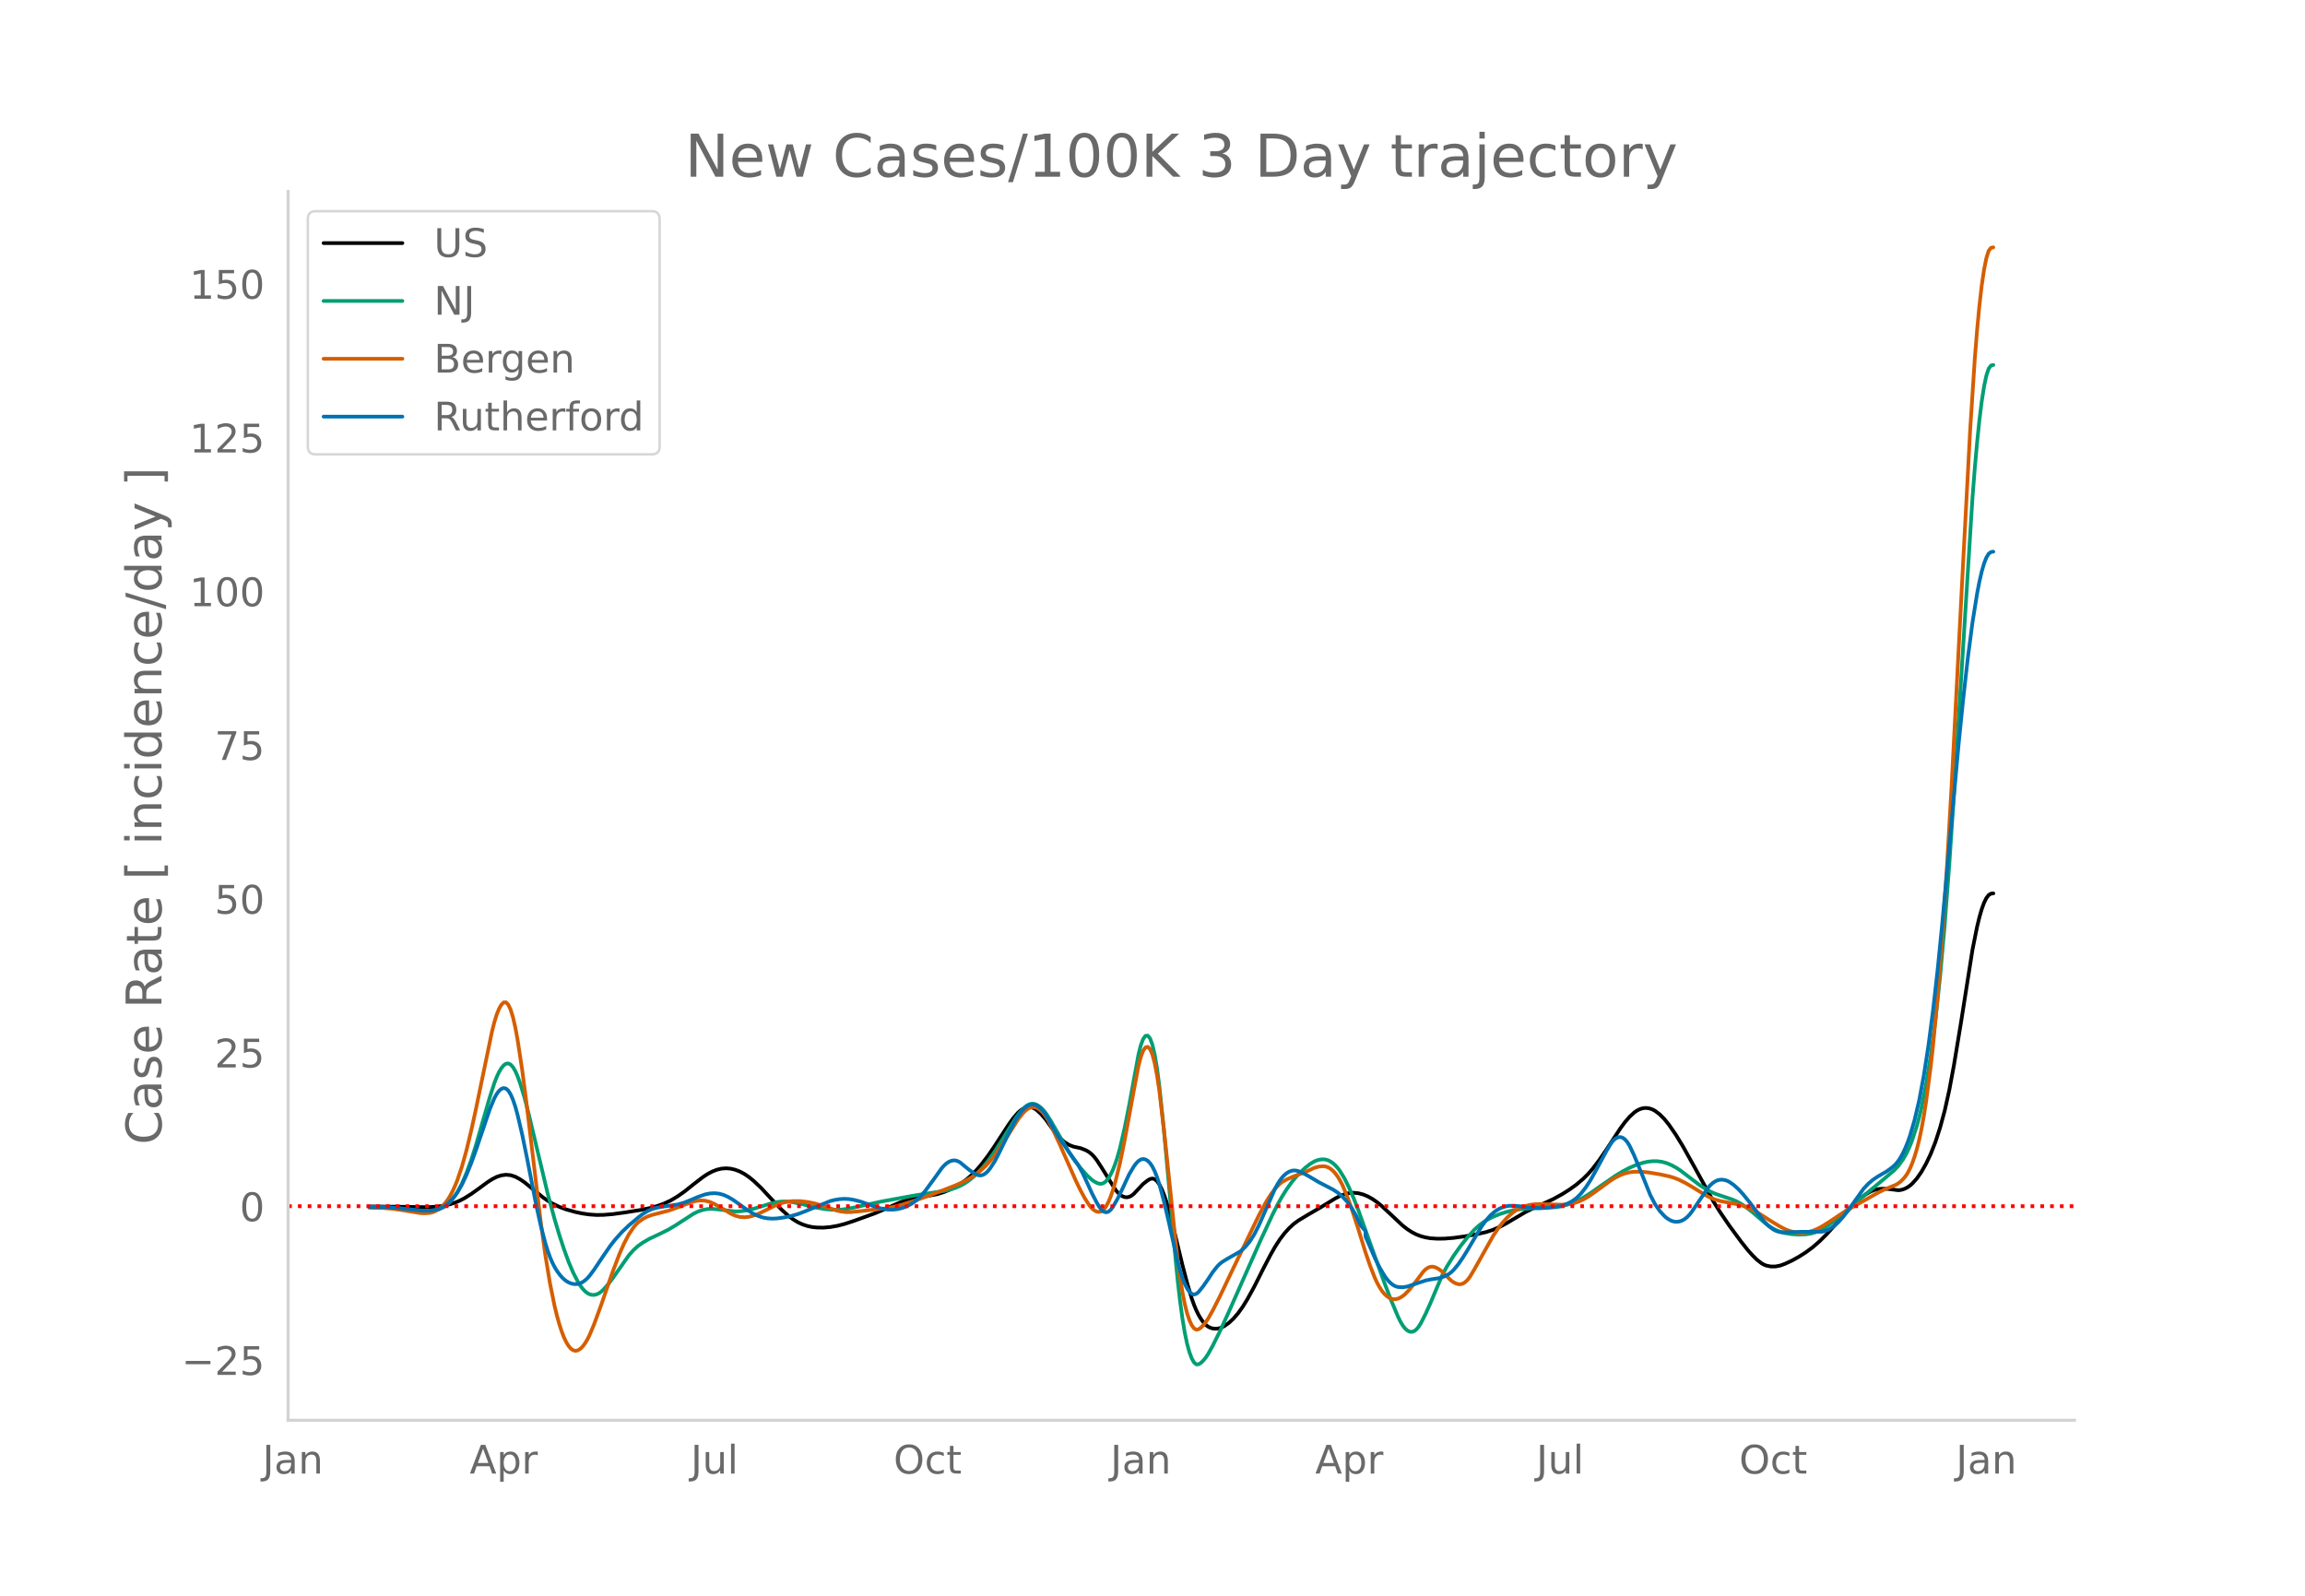 <svg height="864" viewBox="0 0 936 648" width="1248" xmlns="http://www.w3.org/2000/svg" xmlns:xlink="http://www.w3.org/1999/xlink"><defs><style>*{stroke-linecap:butt;stroke-linejoin:round}</style></defs><g id="figure_1"><path d="M0 648h936V0H0z" style="fill:#fff" id="patch_1"/><g id="axes_1"><path d="M117 576.72h725.4V77.76H117z" style="fill:none" id="patch_2"/><path clip-path="url(#pd4e8494248)" d="m149.973 489.904 11.289.103 12.23.199 3.762-.202 2.822-.38 2.822-.648 1.882-.62 1.881-.79 1.882-.974 2.822-1.765 2.822-2.009 3.763-2.766 1.882-1.207 1.881-.964 1.882-.61 1.881-.242 1.882.18 1.881.61 1.881 1.012 1.882 1.277 2.822 2.307 4.704 3.84 1.881 1.32 1.882 1.128 2.822 1.364 2.822 1.051 3.763 1.053 2.822.59 2.822.4 2.823.197 2.822-.03 3.763-.305 4.703-.631 6.586-1.048 3.763-.78 2.822-.755 2.822-.997 2.822-1.298 2.822-1.67 2.823-1.982 3.762-2.998 3.763-2.893 1.882-1.24 1.881-.997 1.882-.741 1.881-.447 1.882-.142 1.881.16 1.882.449 1.881.736 1.882 1.017 1.881 1.292 1.882 1.549 2.822 2.667 3.763 4.045 4.703 4.954 2.823 2.522 1.881 1.406 1.882 1.136 1.881.866 1.881.626 1.882.414 1.881.215 2.823.05 2.822-.241 2.822-.492 2.822-.72 3.763-1.225 8.467-3.054 3.763-1.576 6.585-2.906 2.822-.987 2.822-.66 9.408-1.699 2.822-.873 2.822-1.167 2.822-1.5 1.882-1.206 1.881-1.412 1.882-1.662 1.881-1.914 1.882-2.156 2.822-3.675 2.822-4.125 5.644-8.672 1.882-2.592 1.881-2.164.941-.833.94-.663.941-.488.941-.287.94-.06.942.171.94.404.941.626 1.882 1.725 1.881 2.2 1.882 2.644 1.881 2.63 1.881 2.16 1.882 1.669 1.881 1.192 1.882.717 2.822.612 1.882.714.94.486.941.624.94.813.941 1.012.941 1.211 1.882 2.892 5.644 9.055.94 1.159.942.895.94.631.941.366.94.093.941-.188.941-.472.941-.755 3.763-4.008 1.881-1.466.941-.532.94-.213.942.276.94.8.941 1.323.94 1.838.941 2.296.941 2.7.941 3.096 1.881 7.334 3.763 15.55 1.882 7.222 1.881 6.306.941 2.616.94 2.25.942 1.89.94 1.573.941 1.291.94 1.019.941.746.941.484.94.273.942.114.94-.035.941-.184.94-.333.942-.478 1.881-1.321 1.882-1.752 1.881-2.18 1.881-2.62 1.882-3.058 2.822-5.146 3.763-7.493 2.822-5.418 1.882-3.308 1.881-2.911 1.882-2.48 1.881-2.086 1.882-1.731 1.881-1.385 3.763-2.276 5.644-3.281 5.645-3.46 1.881-.974 1.882-.715 1.881-.44 1.882-.13 1.881.188 1.882.499 1.881.78 1.882 1.053 1.881 1.303 1.881 1.533 3.763 3.51 4.704 4.416 1.882 1.47 1.881 1.227 1.882.967 1.881.705 1.881.49 1.882.323 2.822.186 2.822-.036 3.763-.295 4.704-.65 4.704-.843 3.763-.856 2.822-.922 2.822-1.23 2.822-1.518 7.526-4.446 2.822-1.394 8.467-3.885 3.763-2.077 2.822-1.78 2.822-2.024 2.822-2.394 1.882-1.866 1.881-2.148 2.822-3.698 2.823-4.124 5.644-8.612 1.882-2.553 1.881-2.167 1.882-1.74.94-.665.941-.515.94-.367.941-.218.941-.07.94.076.942.222.94.366.941.51 1.882 1.431 1.881 1.897 1.882 2.337 2.822 4.102 2.822 4.63 4.704 8.419 7.525 13.7 2.823 4.527 3.763 5.51 4.703 6.4 2.822 3.576 1.882 2.102 1.881 1.854 1.882 1.451.94.52.941.378 1.882.372 1.881-.016 1.882-.369 1.881-.683 2.822-1.303 2.823-1.558 2.822-1.788 2.822-2.083 2.822-2.444 2.822-2.796 3.763-4.189 5.645-6.343 2.822-2.793 1.881-1.627 1.882-1.368 1.881-1.089 1.882-.727 1.881-.35 1.882-.062 1.881.137 3.763.477.94-.107.942-.234.94-.366.941-.508.94-.661.942-.817 1.881-2.1 1.882-2.72 1.881-3.339 1.881-3.965 1.882-4.778 1.881-5.779 1.882-6.896 1.881-8.458 1.882-10.105 2.822-17.055 4.704-29.787 1.881-9.38.94-3.861.942-3.25.94-2.585.941-1.907.94-1.23.942-.551.94-.107h0" style="fill:none;stroke:#000;stroke-linecap:round;stroke-width:1.5" id="line2d_1"/><path clip-path="url(#pd4e8494248)" d="m149.973 490.125 6.585.11 4.704.336 4.703.574 5.645.677 2.822.068 1.881-.208 1.882-.547 1.881-.895.941-.616.94-.772.941-.933 1.882-2.354.94-1.449 1.882-3.543 1.882-4.41 1.881-5.182 1.881-5.859 2.823-9.882 2.822-9.695 1.881-5.836.941-2.407.94-1.99.942-1.575.94-1.146.941-.656.94-.103.942.46.94 1.027.941 1.59.94 2.135.941 2.575 1.882 6.14 1.881 7.375 7.526 31.595 2.822 10.422 1.882 6.3 1.881 5.747 1.882 5.156 1.881 4.43 1.882 3.662.94 1.513.941 1.268.941 1.017.94.768.941.517.941.27.94.032.942-.195.94-.42.941-.643.94-.857 1.882-2.114 1.882-2.455 6.585-9.368 1.881-2.127 1.882-1.708 1.881-1.33 2.823-1.636 3.762-1.75 3.763-1.87 2.823-1.67 7.525-4.858 1.882-.908 1.881-.625 1.882-.347 1.881-.074 2.823.274 6.585.796 1.881-.067 2.822-.394 2.823-.679 3.763-1.145 2.822-.898 2.822-.634 1.881-.22 1.882-.012 2.822.318 2.822.568 6.585 1.6 3.763.64 2.823.246 2.822-.023 2.822-.298 2.822-.563 11.289-2.48 14.111-2.57 5.644-.843 5.645-.861 2.822-.653 1.881-.608 1.882-.815 1.881-1.031 1.882-1.286 1.881-1.549 1.882-1.81 1.881-2.074 1.882-2.333 2.822-3.955 2.822-4.439 5.645-9.082 1.881-2.513 1.881-1.949.941-.701.94-.453.942-.193.94.065.941.32.94.55.942.755.94.956.941 1.158 1.882 2.902 7.525 13.022 1.882 2.76 2.822 3.639 2.822 3.179 1.882 1.691.94.64.941.498.94.335.942.06.94-.329.941-.74.94-1.152.942-1.563.94-1.98.941-2.421.94-2.89.942-3.363 1.881-8.124 1.881-9.473 3.763-20.464.941-3.737.94-2.528.942-1.318.94-.107.941 1.13.94 2.513.942 4.038.94 5.593.941 7.147 1.881 18.142 2.823 30.935 1.881 21.255.94 9.316.942 8.096.94 6.877.941 5.657.94 4.467.942 3.42.94 2.516.941 1.642.94.768.942-.054.94-.611.941-.906.94-1.147.941-1.389 1.882-3.377 2.822-5.656 3.763-8.194 7.526-16.979 5.644-12.69 4.704-10.085 1.881-3.734 1.882-3.36 1.881-2.985 1.882-2.643 1.881-2.31 1.882-1.99 1.881-1.734 1.882-1.489 1.881-1.126.94-.385.942-.263.94-.142.941-.017.94.135.942.31.94.493.941.674.94.856.942 1.047.94 1.246 1.882 3.094 1.881 3.839 1.882 4.357 1.881 4.82 4.704 13.163 5.644 15.697 2.822 7.357 2.823 6.73.94 1.941.941 1.6.94 1.234.942.867.94.496.941.105.94-.307.942-.723.94-1.14.941-1.53 1.881-3.727 1.882-4.203 4.704-11.163 1.881-3.534 2.822-4.521 2.822-3.989 2.823-3.545 2.822-3.107 1.881-1.718 1.882-1.396 1.881-1.144 1.882-.96 2.822-1.142 2.822-.89 2.822-.653 2.823-.426 3.762-.303 10.349-.506 2.822-.466 2.822-.792 2.822-1.134 2.822-1.485 2.823-1.772 4.703-3.315 5.645-3.876 2.822-1.712 2.822-1.475 2.822-1.2 2.822-.877 1.882-.392 1.881-.194 1.882.016 1.881.255 1.882.523 1.881.786 1.882 1.012 1.881 1.23 3.763 2.876 3.763 2.87 2.822 1.831 1.882 1.018 1.881.836 2.822.95 3.763 1.25 1.882.785 1.881 1.013 1.882 1.237 2.822 2.2 5.644 4.868 1.882 1.312 1.881 1.049 1.882.767 1.881.509 2.822.453 2.823.148 2.822-.083 1.881-.259 1.882-.512 1.881-.769 1.882-1.02 1.881-1.264 2.822-2.248 9.408-7.977 10.348-8.601 3.763-3.187 1.881-1.98 1.882-2.625.94-1.57.941-1.808.94-2.104.942-2.412 1.881-5.765.94-3.462.942-3.968 1.881-9.506 1.881-11.627 1.882-14.328 1.881-17.612 1.882-21.005 1.881-24.742 1.882-28.49 7.526-120.339.94-11.97.941-10.531.94-9.082.942-7.57.94-5.996.941-4.411.94-2.826.942-1.241.94-.224h0" style="fill:none;stroke:#009e73;stroke-linecap:round;stroke-width:1.5" id="line2d_2"/><path clip-path="url(#pd4e8494248)" d="m149.973 490.401 5.644.114 3.763.314 3.763.535 7.526 1.236 1.881.07 1.882-.137.94-.192.941-.323.941-.462.94-.6.941-.739.941-.885.941-1.078.94-1.313.941-1.557.941-1.802.94-2.052.942-2.327 1.881-5.566 1.882-6.784 1.881-7.798 1.881-8.608 6.586-31.77.94-3.69.941-3.035.94-2.339.942-1.64.94-.914.941-.045.94.968.942 2.008.94 3.05.941 4.09.94 5.088 1.882 12.336 1.882 14.53 5.644 47.137 1.882 13.571 1.881 11.412 1.881 9.23.941 3.84.94 3.372.942 2.911.94 2.449.941 1.99.94 1.54.942 1.103.94.665.941.23.94-.197.942-.572.94-.897.941-1.211.94-1.526.941-1.84 1.882-4.48 2.822-7.7 4.704-13.564 2.822-7.428 1.881-4.254 1.882-3.562 1.881-2.834.941-1.13.94-.938 1.882-1.379 1.882-.992 1.881-.683 6.585-1.682 2.823-.986 6.585-2.512 1.881-.507 1.882-.2 1.881.12 1.882.482 1.881.844 3.763 2.185 2.822 1.731 1.882.85 1.881.484 1.882.132 1.881-.207 1.882-.514 1.881-.706 2.822-1.359 3.763-1.878 1.882-.784 1.881-.582 1.882-.358 1.881-.171 2.822.019 2.822.322 2.823.551 2.822.804L340 491.63l1.881.384 1.882.185 1.881-.027 3.763-.358 6.585-.75 3.763-.423 2.823-.517 3.763-.954 5.644-1.789 6.585-2.364 9.407-3.66 3.763-1.708 2.823-1.615 1.881-1.282 1.882-1.501 1.881-1.771 1.881-2.05 1.882-2.354 1.881-2.659 3.763-5.853 3.763-5.965 1.882-2.392.94-.995.941-.798.94-.544.942-.277.94-.01.941.254.94.511.942.762.94 1.01.941 1.257.94 1.506 1.882 3.633 2.822 6.111 6.586 14.89 1.881 3.88 1.882 3.444 1.881 2.878.94 1.056.941.759.941.463.94.149.942-.251.94-.737.941-1.24.94-1.743.942-2.245.94-2.74.941-3.188 1.882-7.577 1.881-9.128 3.763-20.479 1.881-9.91.941-3.657.94-2.523.942-1.389.94-.253.941.9.94 2.156.942 3.51.94 4.885.941 6.26 1.881 15.902 2.823 26.905 1.881 18.34.94 8.006.942 6.934.94 5.861.941 4.789.94 3.742.942 2.828.94 2.042.941 1.283.94.525.942-.189.94-.68.941-.946.94-1.168.941-1.39 1.882-3.33 2.822-5.52 5.645-11.85 10.348-21.404 2.822-5.265 1.881-3.005 1.882-2.537 1.881-1.94.94-.732 1.882-1.074 2.823-1.23 4.703-1.735 3.763-1.772 1.882-.49 1.881-.117.94.148.942.36.94.582.941.804.94 1.03.942 1.277.94 1.542.941 1.812 1.881 4.419 1.882 5.188 2.822 8.665 2.822 9.137 1.882 5.478 1.881 4.804.941 2.026.94 1.744.941 1.464.941 1.186.941.93.94.695.941.464.941.234.94.003.942-.223.94-.417.941-.581.94-.74 1.882-1.946 2.823-3.588 2.822-3.76.94-.919.941-.633.94-.347.942-.062.94.213.941.429.94.586.942.734 1.881 1.879 1.882 1.819.94.658.941.482.94.294.941.049.941-.255.94-.57.942-.885.94-1.2 1.882-3.146 7.526-13.416 1.881-2.86 1.882-2.494 1.881-2.109 1.882-1.727 1.881-1.368 1.882-1.014 1.881-.718 1.881-.48 1.882-.244 2.822-.09 4.704.18 3.763.089 2.822-.26 1.881-.375 1.882-.61 1.881-.86 1.882-1.074 2.822-1.937 6.585-4.807 1.882-1.145 1.881-.934 1.882-.704 1.881-.452 1.882-.217 2.822-.027 2.822.283 4.704.764 3.763.823 1.881.548 1.881.716 2.823 1.382 2.822 1.651 5.644 3.479 1.882.964 1.881.745 1.882.526 3.763.723 2.822.506 2.822.771 1.881.697 1.882.86 2.822 1.586 4.704 3.012 3.763 2.264 1.881.978 1.882.756 1.881.508 1.882.254 1.881-.007 1.882-.266 1.881-.517 1.881-.767 1.882-.995 2.822-1.753 5.645-3.758 3.762-2.23 6.586-3.723 3.763-2.157 2.822-1.389 2.822-1.166 1.881-.779.941-.574.94-.74.942-.905.94-1.092.941-1.39.94-1.797.942-2.226.94-2.654.941-3.112.94-3.708.942-4.447.94-5.212.941-5.978 1.881-14.277.941-8.446 1.882-20.021 1.881-24.257 1.882-28.49 1.881-32.715 4.704-91.122 2.822-53.18 1.881-28.925.941-11.748.94-9.944.942-8.172.94-6.432.941-4.698.94-2.964.942-1.23.94-.182h0" style="fill:none;stroke:#d55e00;stroke-linecap:round;stroke-width:1.5" id="line2d_3"/><path clip-path="url(#pd4e8494248)" d="m149.973 490.118 6.585.1 4.704.305 5.644.623 4.704.458 2.822.017 1.881-.229 1.882-.543 1.881-.868.941-.59.94-.731 1.882-1.902 1.882-2.518 1.881-3.26 1.882-4.028 1.881-4.673 1.881-5.2 5.645-16.652 1.881-4.531.941-1.7.94-1.248.942-.798.94-.33.941.218.94.85.942 1.499.94 2.147.941 2.794.94 3.412 1.882 8.046 1.882 9.167 3.763 19.282 1.881 8.445 1.882 7.2.94 3.008.941 2.61.94 2.212.941 1.83.941 1.533.94 1.32.942 1.124.94.929.941.736.94.558.942.395.94.236.941.076.94-.087.942-.262.94-.451.941-.643.94-.835.941-1.027 1.882-2.522 3.763-5.619 2.822-4.102 1.882-2.412 2.822-3.16 2.822-2.702 3.763-3.178 1.881-1.452 1.882-1.17 1.881-.843 1.882-.546 1.881-.364 6.585-.932 2.823-.815 2.822-1.144 2.822-1.208 2.822-.974 1.882-.376 1.881-.105 1.882.197 1.881.528 1.882.86 1.881 1.111 2.822 1.99 2.822 2.038 2.823 1.727 1.881.861 1.882.588 1.881.325 1.881.11 1.882-.093 2.822-.38 2.822-.566 2.823-.817 2.822-1.078 10.348-4.228 1.881-.464 1.882-.3 1.881-.112 1.882.094 1.881.29 2.822.712 3.763 1.339 3.763 1.261 1.882.434 1.881.241 1.882.026 1.881-.212 1.882-.452 1.881-.712 1.881-.995 1.882-1.31 1.881-1.758 1.882-2.23 3.763-5.136 2.822-3.952.94-1.07.941-.862.941-.655.941-.445.94-.218.941.023.941.27.94.513 1.882 1.56 1.882 1.525 1.881 1.285.941.532.94.343.942.048.94-.27.941-.585.94-.892.941-1.145 1.882-2.885 1.881-3.629 3.763-7.773 2.823-5.387 1.881-2.86.94-1.142.941-.943.941-.714.94-.455.942-.19.94.077.941.34.94.589.942.826.94 1.06.941 1.295 1.882 3.261 1.881 3.484 1.881 3.02 7.526 10.721 1.882 3.41 1.881 4.056 1.882 4.135 1.881 3.643.94 1.596.942 1.274.94.789.941.273.94-.243.942-.76.94-1.244 1.882-3.3 1.881-3.863 2.822-6.056 1.882-3.161.94-1.258.941-.964.941-.595.94-.211.942.172.94.557.941.95.94 1.389.942 1.876.94 2.374.941 2.87 1.881 7.028 1.882 8.006 3.763 16.859.94 3.36.941 2.87.941 2.38.94 1.886.942 1.365.94.818.941.267.94-.285.942-.797 1.881-2.348 1.881-2.712 1.882-2.873 1.881-2.384.941-.948.94-.784 1.882-1.18 5.645-3.209 1.881-1.698 1.882-2.244 1.881-2.955 1.882-3.706 6.585-14.92.94-1.742.941-1.493.94-1.243.942-.998.94-.771.941-.566.94-.363.942-.16.94.042.941.232 1.882.786 1.881 1.012 4.704 2.776 5.644 2.915 1.882 1.246 1.881 1.599 1.881 2 1.882 2.56 1.881 3.282 1.882 3.993 1.881 2.17v2.186l3.763 8.649 1.882 3.798 1.881 3.216.941 1.352.94 1.138.941.92.941.7.94.481.942.272 1.881.118 1.882-.286 2.822-.946 4.703-1.536 1.882-.402 3.763-.58 1.881-.633 1.882-1.006.94-.723.941-.89 1.882-2.266 1.881-2.737 1.882-3.026 5.644-9.516 1.882-2.597 1.881-2.119 1.881-1.611 1.882-1.149 1.881-.731 1.882-.322 1.881-.029 1.882.145 5.644.723 2.822.14 2.823-.142 4.703-.587 1.882-.408 1.881-.665 1.882-.933 1.881-1.335 1.882-1.868 1.881-2.396 1.882-2.874 1.881-3.33 4.704-8.701 1.881-3.139.94-1.157.942-.808.94-.46.941-.106.94.274.942.678.94 1.088.941 1.499 1.882 3.996 2.822 6.816 3.763 9.335 1.881 3.596 1.882 2.721 1.881 2.056.94.798.942.644.94.478.941.306.94.13.941-.046.941-.22.94-.4.942-.59.94-.798.941-1.007.94-1.216 6.586-9.72.94-1.02.941-.819.941-.614.94-.412.942-.212.94-.032.941.13.94.287.942.444 1.881 1.314 1.882 1.702 1.881 2.037 2.822 3.501 5.645 7.476 1.881 1.893 1.882 1.41.94.5.941.362.94.223 1.882.115 3.763-.129 2.822-.102 8.467-.021.94-.194 1.882-.735 1.882-1.194 1.881-1.645 1.882-2.086 2.822-3.684 5.644-7.927 1.882-2 1.881-1.609 1.882-1.274 3.763-2.186 1.881-1.361.94-.777.941-.936.941-1.183.94-1.448.942-1.713.94-1.987.941-2.304.94-2.664 1.882-6.434 1.882-8.024 1.881-10.063 1.882-12.216 1.881-14.39 1.882-16.65 1.881-18.893 3.763-41.167 2.822-30.988 1.882-18.575 1.881-16.676 1.882-14.402 1.881-11.752.94-4.86.942-4.1.94-3.261.941-2.408.94-1.554.942-.7.94-.136h0" style="fill:none;stroke:#0072b2;stroke-linecap:round;stroke-width:1.5" id="line2d_4"/><path clip-path="url(#pd4e8494248)" d="M117 489.802h725.4" style="fill:none;stroke:red;stroke-dasharray:1.5,2.475;stroke-dashoffset:0;stroke-width:1.5" id="line2d_5"/><path d="M117 576.72V77.76" style="fill:none;stroke:#d3d3d3;stroke-linecap:square;stroke-linejoin:miter;stroke-width:1.25" id="patch_3"/><path d="M117 576.72h725.4" style="fill:none;stroke:#d3d3d3;stroke-linecap:square;stroke-linejoin:miter;stroke-width:1.25" id="patch_4"/><g id="matplotlib.axis_1"><g id="xtick_1"><g style="fill:#696969" transform="matrix(.16 0 0 -.16 106.596 598.378)" id="text_1"><defs><path d="M9.813 72.906h9.859V5.078q0-13.187-5-19.14-5-5.954-16.094-5.954h-3.75v8.297h3.078q6.531 0 9.219 3.672Q9.813-4.39 9.813 5.078z" id="DejaVuSans-74"/><path d="M34.281 27.484q-10.89 0-15.093-2.484-4.204-2.484-4.204-8.5 0-4.781 3.157-7.594 3.156-2.797 8.562-2.797 7.485 0 12 5.297 4.516 5.297 4.516 14.078v2zm17.922 3.72V0H43.22v8.297Q40.14 3.328 35.547.953q-4.594-2.375-11.234-2.375-8.391 0-13.36 4.719Q6 8.016 6 15.922q0 9.219 6.172 13.906 6.187 4.688 18.437 4.688h12.61v.89q0 6.203-4.078 9.594-4.078 3.39-11.453 3.39-4.688 0-9.141-1.124-4.438-1.125-8.531-3.375v8.312q4.921 1.906 9.562 2.844 4.64.953 9.031.953 11.875 0 17.735-6.156 5.86-6.14 5.86-18.64z" id="DejaVuSans-97"/><path d="M54.89 33.016V0h-8.984v32.719q0 7.765-3.031 11.61-3.031 3.858-9.078 3.858-7.281 0-11.484-4.64-4.204-4.625-4.204-12.64V0H9.08v54.688h9.03v-8.5q3.235 4.937 7.594 7.374Q30.078 56 35.797 56q9.422 0 14.25-5.828 4.844-5.828 4.844-17.156z" id="DejaVuSans-110"/></defs><use xlink:href="#DejaVuSans-74"/><use x="29.492" xlink:href="#DejaVuSans-97"/><use x="90.771" xlink:href="#DejaVuSans-110"/></g></g><g id="xtick_2"><g style="fill:#696969" transform="matrix(.16 0 0 -.16 190.695 598.378)" id="text_2"><defs><path d="M34.188 63.188 20.797 26.906h26.812zm-5.579 9.718h11.188L67.578 0h-10.25l-6.64 18.703h-32.86L11.188 0H.78z" id="DejaVuSans-65"/><path d="M18.11 8.203v-29H9.077v75.484h9.031v-8.296q2.844 4.875 7.157 7.234Q29.594 56 35.594 56q9.968 0 16.187-7.906 6.235-7.907 6.235-20.797T51.78 6.484q-6.218-7.906-16.187-7.906-6 0-10.328 2.375-4.313 2.375-7.157 7.25zm30.578 19.094q0 9.906-4.079 15.547-4.078 5.64-11.203 5.64-7.14 0-11.218-5.64-4.079-5.64-4.079-15.547 0-9.906 4.078-15.547 4.079-5.64 11.22-5.64 7.124 0 11.202 5.64t4.078 15.547z" id="DejaVuSans-112"/><path d="M41.11 46.297q-1.516.875-3.297 1.281Q36.03 48 33.89 48q-7.625 0-11.703-4.953-4.079-4.953-4.079-14.234V0H9.08v54.688h9.03v-8.5q2.844 4.984 7.375 7.39Q30.031 56 36.531 56q.922 0 2.047-.125 1.125-.11 2.484-.36z" id="DejaVuSans-114"/></defs><use xlink:href="#DejaVuSans-65"/><use x="68.408" xlink:href="#DejaVuSans-112"/><use x="131.885" xlink:href="#DejaVuSans-114"/></g></g><g id="xtick_3"><g style="fill:#696969" transform="matrix(.16 0 0 -.16 280.49 598.378)" id="text_3"><defs><path d="M8.5 21.578v33.11h8.984V21.922q0-7.766 3.016-11.656 3.031-3.875 9.094-3.875 7.265 0 11.484 4.64 4.234 4.64 4.234 12.656v31h8.985V0h-8.984v8.406Q42.047 3.422 37.718 1q-4.313-2.422-10.032-2.422-9.421 0-14.312 5.86Q8.5 10.296 8.5 21.578zM31.11 56z" id="DejaVuSans-117"/><path d="M9.422 75.984h8.984V0H9.422z" id="DejaVuSans-108"/></defs><use xlink:href="#DejaVuSans-74"/><use x="29.492" xlink:href="#DejaVuSans-117"/><use x="92.871" xlink:href="#DejaVuSans-108"/></g></g><g id="xtick_4"><g style="fill:#696969" transform="matrix(.16 0 0 -.16 362.857 598.378)" id="text_4"><defs><path d="M39.406 66.219q-10.75 0-17.078-8.016-6.312-8-6.312-21.828 0-13.766 6.312-21.781 6.328-8 17.078-8 10.735 0 17.016 8 6.281 8.015 6.281 21.781 0 13.828-6.281 21.828-6.281 8.016-17.016 8.016zm0 8q15.328 0 24.5-10.281 9.188-10.282 9.188-27.563 0-17.234-9.188-27.516-9.172-10.28-24.5-10.28-15.375 0-24.593 10.25-9.204 10.265-9.204 27.546t9.204 27.563q9.218 10.28 24.593 10.28z" id="DejaVuSans-79"/><path d="M48.781 52.594v-8.407q-3.812 2.11-7.64 3.157-3.828 1.047-7.735 1.047-8.75 0-13.593-5.547-4.829-5.532-4.829-15.547 0-10.016 4.829-15.563 4.843-5.53 13.593-5.53 3.907 0 7.735 1.046 3.828 1.047 7.64 3.156V2.094Q45.016.344 40.984-.531q-4.015-.89-8.562-.89-12.36 0-19.64 7.765-7.266 7.765-7.266 20.953 0 13.375 7.343 21.031Q20.22 56 33.016 56q4.14 0 8.093-.86 3.953-.843 7.672-2.546z" id="DejaVuSans-99"/><path d="M18.313 70.219V54.688h18.5v-6.985h-18.5V18.016q0-6.688 1.828-8.594 1.828-1.906 7.453-1.906h9.218V0h-9.218q-10.407 0-14.36 3.875-3.953 3.89-3.953 14.14v29.688H2.687v6.984h6.594V70.22z" id="DejaVuSans-116"/></defs><use xlink:href="#DejaVuSans-79"/><use x="78.711" xlink:href="#DejaVuSans-99"/><use x="133.691" xlink:href="#DejaVuSans-116"/></g></g><g id="xtick_5"><g style="fill:#696969" transform="matrix(.16 0 0 -.16 450.905 598.378)" id="text_5"><use xlink:href="#DejaVuSans-74"/><use x="29.492" xlink:href="#DejaVuSans-97"/><use x="90.771" xlink:href="#DejaVuSans-110"/></g></g><g id="xtick_6"><g style="fill:#696969" transform="matrix(.16 0 0 -.16 534.063 598.378)" id="text_6"><use xlink:href="#DejaVuSans-65"/><use x="68.408" xlink:href="#DejaVuSans-112"/><use x="131.885" xlink:href="#DejaVuSans-114"/></g></g><g id="xtick_7"><g style="fill:#696969" transform="matrix(.16 0 0 -.16 623.858 598.378)" id="text_7"><use xlink:href="#DejaVuSans-74"/><use x="29.492" xlink:href="#DejaVuSans-117"/><use x="92.871" xlink:href="#DejaVuSans-108"/></g></g><g id="xtick_8"><g style="fill:#696969" transform="matrix(.16 0 0 -.16 706.225 598.378)" id="text_8"><use xlink:href="#DejaVuSans-79"/><use x="78.711" xlink:href="#DejaVuSans-99"/><use x="133.691" xlink:href="#DejaVuSans-116"/></g></g><g id="xtick_9"><g style="fill:#696969" transform="matrix(.16 0 0 -.16 794.273 598.378)" id="text_9"><use xlink:href="#DejaVuSans-74"/><use x="29.492" xlink:href="#DejaVuSans-97"/><use x="90.771" xlink:href="#DejaVuSans-110"/></g></g></g><g id="matplotlib.axis_2"><g id="ytick_1"><g style="fill:#696969" transform="matrix(.16 0 0 -.16 73.733 558.312)" id="text_10"><defs><path d="M10.594 35.5h62.593v-8.297H10.594z" id="DejaVuSans-8722"/><path d="M19.188 8.297h34.421V0H7.33v8.297q5.609 5.812 15.296 15.594 9.703 9.797 12.188 12.64 4.734 5.313 6.609 9 1.89 3.688 1.89 7.25 0 5.813-4.078 9.469-4.078 3.672-10.625 3.672-4.64 0-9.797-1.61-5.14-1.609-11-4.89v9.969Q13.767 71.78 18.938 73q5.188 1.219 9.485 1.219 11.328 0 18.062-5.672 6.735-5.656 6.735-15.125 0-4.5-1.688-8.531-1.672-4.016-6.125-9.485-1.218-1.422-7.765-8.187-6.532-6.766-18.453-18.922z" id="DejaVuSans-50"/><path d="M10.797 72.906h38.719v-8.312H19.828v-17.86q2.14.735 4.281 1.094 2.157.36 4.313.36 12.203 0 19.328-6.688 7.14-6.688 7.14-18.11 0-11.765-7.328-18.296-7.328-6.516-20.656-6.516-4.593 0-9.36.781-4.75.782-9.827 2.344v9.922q4.39-2.39 9.078-3.563 4.687-1.171 9.906-1.171 8.453 0 13.375 4.437 4.938 4.438 4.938 12.063 0 7.609-4.938 12.047-4.922 4.453-13.375 4.453-3.953 0-7.89-.875-3.922-.875-8.016-2.735z" id="DejaVuSans-53"/></defs><use xlink:href="#DejaVuSans-8722"/><use x="83.789" xlink:href="#DejaVuSans-50"/><use x="147.412" xlink:href="#DejaVuSans-53"/></g></g><g id="ytick_2"><g style="fill:#696969" transform="matrix(.16 0 0 -.16 97.32 495.88)" id="text_11"><defs><path d="M31.781 66.406q-7.61 0-11.453-7.5Q16.5 51.422 16.5 36.375q0-14.984 3.828-22.484 3.844-7.5 11.453-7.5 7.672 0 11.5 7.5 3.844 7.5 3.844 22.484 0 15.047-3.844 22.531-3.828 7.5-11.5 7.5zm0 7.813q12.266 0 18.735-9.703 6.468-9.688 6.468-28.141 0-18.406-6.468-28.11-6.47-9.687-18.735-9.687-12.25 0-18.718 9.688-6.47 9.703-6.47 28.109 0 18.453 6.47 28.14Q19.53 74.22 31.78 74.22z" id="DejaVuSans-48"/></defs><use xlink:href="#DejaVuSans-48"/></g></g><g id="ytick_3"><g style="fill:#696969" transform="matrix(.16 0 0 -.16 87.14 433.45)" id="text_12"><use xlink:href="#DejaVuSans-50"/><use x="63.623" xlink:href="#DejaVuSans-53"/></g></g><g id="ytick_4"><g style="fill:#696969" transform="matrix(.16 0 0 -.16 87.14 371.02)" id="text_13"><use xlink:href="#DejaVuSans-53"/><use x="63.623" xlink:href="#DejaVuSans-48"/></g></g><g id="ytick_5"><g style="fill:#696969" transform="matrix(.16 0 0 -.16 87.14 308.588)" id="text_14"><defs><path d="M8.203 72.906h46.875v-4.203L28.61 0H18.312L43.22 64.594H8.203z" id="DejaVuSans-55"/></defs><use xlink:href="#DejaVuSans-55"/><use x="63.623" xlink:href="#DejaVuSans-53"/></g></g><g id="ytick_6"><g style="fill:#696969" transform="matrix(.16 0 0 -.16 76.96 246.158)" id="text_15"><defs><path d="M12.406 8.297h16.11v55.625l-17.532-3.516v8.985l17.438 3.515h9.86V8.296H54.39V0H12.406z" id="DejaVuSans-49"/></defs><use xlink:href="#DejaVuSans-49"/><use x="63.623" xlink:href="#DejaVuSans-48"/><use x="127.246" xlink:href="#DejaVuSans-48"/></g></g><g id="ytick_7"><g style="fill:#696969" transform="matrix(.16 0 0 -.16 76.96 183.727)" id="text_16"><use xlink:href="#DejaVuSans-49"/><use x="63.623" xlink:href="#DejaVuSans-50"/><use x="127.246" xlink:href="#DejaVuSans-53"/></g></g><g id="ytick_8"><g style="fill:#696969" transform="matrix(.16 0 0 -.16 76.96 121.296)" id="text_17"><use xlink:href="#DejaVuSans-49"/><use x="63.623" xlink:href="#DejaVuSans-53"/><use x="127.246" xlink:href="#DejaVuSans-48"/></g></g><g style="fill:#696969" transform="matrix(0 -.2 -.2 0 65.573 464.8)" id="text_18"><defs><path d="M64.406 67.281v-10.39q-4.984 4.64-10.625 6.922-5.64 2.296-11.984 2.296-12.5 0-19.14-7.64-6.641-7.64-6.641-22.094 0-14.406 6.64-22.047 6.64-7.64 19.14-7.64 6.345 0 11.985 2.296 5.64 2.297 10.625 6.938V5.609Q59.234 2.094 53.437.33q-5.78-1.75-12.218-1.75-16.563 0-26.094 10.124-9.516 10.14-9.516 27.672 0 17.578 9.516 27.703 9.531 10.14 26.094 10.14 6.531 0 12.312-1.734 5.797-1.734 10.875-5.203z" id="DejaVuSans-67"/><path d="M44.281 53.078v-8.5q-3.797 1.953-7.906 2.922-4.094.984-8.5.984-6.688 0-10.031-2.047-3.344-2.046-3.344-6.156 0-3.125 2.39-4.906 2.391-1.781 9.626-3.39l3.078-.688q9.562-2.047 13.593-5.781 4.032-3.735 4.032-10.422 0-7.625-6.032-12.078-6.03-4.438-16.578-4.438-4.39 0-9.156.86Q10.688.296 5.422 2v9.281q4.984-2.594 9.812-3.89 4.829-1.282 9.579-1.282 6.343 0 9.75 2.172 3.421 2.172 3.421 6.125 0 3.656-2.468 5.61-2.453 1.953-10.813 3.765l-3.125.735q-8.344 1.75-12.062 5.39-3.704 3.64-3.704 9.985 0 7.718 5.47 11.906Q16.75 56 26.811 56q4.97 0 9.36-.734 4.406-.72 8.11-2.188z" id="DejaVuSans-115"/><path d="M56.203 29.594v-4.39H14.891q.593-9.282 5.593-14.142 5-4.859 13.938-4.859 5.172 0 10.031 1.266 4.86 1.265 9.656 3.812v-8.5Q49.266.734 44.187-.344 39.11-1.422 33.892-1.422q-13.094 0-20.735 7.61-7.64 7.625-7.64 20.625 0 13.421 7.25 21.296Q20.016 56 32.328 56q11.031 0 17.453-7.11 6.422-7.093 6.422-19.296zm-8.984 2.64q-.094 7.36-4.125 11.75-4.032 4.407-10.672 4.407-7.516 0-12.031-4.25-4.516-4.25-5.203-11.97z" id="DejaVuSans-101"/><path d="M44.39 34.188q3.172-1.079 6.172-4.594 3-3.516 6.032-9.672L66.609 0H56l-9.313 18.703q-3.624 7.328-7.015 9.719-3.39 2.39-9.25 2.39h-10.75V0h-9.86v72.906h22.266q12.5 0 18.656-5.234 6.157-5.219 6.157-15.766 0-6.89-3.203-11.437-3.204-4.532-9.297-6.282zM19.673 64.797V38.922h12.406q7.125 0 10.766 3.297 3.64 3.297 3.64 9.687 0 6.39-3.64 9.64-3.64 3.25-10.766 3.25z" id="DejaVuSans-82"/><path d="M8.594 75.984h20.703V69H17.578V-6.203h11.719v-6.984H8.594z" id="DejaVuSans-91"/><path d="M9.422 54.688h8.984V0H9.422zm0 21.296h8.984v-11.39H9.422z" id="DejaVuSans-105"/><path d="M45.406 46.39v29.594h8.985V0h-8.985v8.203Q42.578 3.328 38.25.953q-4.313-2.375-10.375-2.375-9.906 0-16.14 7.906-6.22 7.922-6.22 20.813 0 12.89 6.22 20.797Q17.968 56 27.874 56q6.063 0 10.375-2.375 4.328-2.36 7.156-7.234zm-30.61-19.093q0-9.906 4.079-15.547 4.078-5.64 11.203-5.64 7.125 0 11.219 5.64 4.11 5.64 4.11 15.547 0 9.906-4.11 15.547-4.094 5.64-11.219 5.64-7.125 0-11.203-5.64-4.078-5.64-4.078-15.547z" id="DejaVuSans-100"/><path d="M25.39 72.906h8.297L8.297-9.28H0z" id="DejaVuSans-47"/><path d="M32.172-5.078q-3.797-9.766-7.422-12.735-3.61-2.984-9.656-2.984H7.906v7.516h5.282q3.703 0 5.75 1.765Q21-9.766 23.483-3.219l1.61 4.094-22.11 53.813H12.5l17.094-42.766 17.093 42.766h9.516z" id="DejaVuSans-121"/><path d="M30.422 75.984v-89.171H9.719v6.984H21.39V69H9.719v6.984z" id="DejaVuSans-93"/></defs><use xlink:href="#DejaVuSans-67"/><use x="69.824" xlink:href="#DejaVuSans-97"/><use x="131.104" xlink:href="#DejaVuSans-115"/><use x="183.203" xlink:href="#DejaVuSans-101"/><use x="244.727" xlink:href="#DejaVuSans-32"/><use x="276.514" xlink:href="#DejaVuSans-82"/><use x="343.746" xlink:href="#DejaVuSans-97"/><use x="405.025" xlink:href="#DejaVuSans-116"/><use x="444.234" xlink:href="#DejaVuSans-101"/><use x="505.758" xlink:href="#DejaVuSans-32"/><use x="537.545" xlink:href="#DejaVuSans-91"/><use x="576.559" xlink:href="#DejaVuSans-32"/><use x="608.346" xlink:href="#DejaVuSans-105"/><use x="636.129" xlink:href="#DejaVuSans-110"/><use x="699.508" xlink:href="#DejaVuSans-99"/><use x="754.488" xlink:href="#DejaVuSans-105"/><use x="782.271" xlink:href="#DejaVuSans-100"/><use x="845.748" xlink:href="#DejaVuSans-101"/><use x="907.271" xlink:href="#DejaVuSans-110"/><use x="970.65" xlink:href="#DejaVuSans-99"/><use x="1025.631" xlink:href="#DejaVuSans-101"/><use x="1087.154" xlink:href="#DejaVuSans-47"/><use x="1120.846" xlink:href="#DejaVuSans-100"/><use x="1184.322" xlink:href="#DejaVuSans-97"/><use x="1245.602" xlink:href="#DejaVuSans-121"/><use x="1304.781" xlink:href="#DejaVuSans-32"/><use x="1336.568" xlink:href="#DejaVuSans-93"/></g></g><g style="fill:#696969" transform="matrix(.24 0 0 -.24 278.113 71.76)" id="text_19"><defs><path d="M9.813 72.906h13.28l32.329-60.984v60.984h9.562V0h-13.28L19.39 60.984V0H9.813z" id="DejaVuSans-78"/><path d="M4.203 54.688h8.985l11.234-42.672 11.172 42.672h10.593l11.235-42.672 11.187 42.672h8.985L63.28 0H52.688L40.922 44.828 29.109 0H18.5z" id="DejaVuSans-119"/><path d="M9.813 72.906h9.859V42.094L52.39 72.906h12.703L28.906 38.922 67.672 0H54.688L19.672 35.11V0h-9.86z" id="DejaVuSans-75"/><path d="M40.578 39.313Q47.656 37.797 51.625 33q3.984-4.781 3.984-11.813 0-10.78-7.422-16.703-7.421-5.906-21.093-5.906-4.578 0-9.438.906-4.86.907-10.031 2.72v9.515q4.094-2.39 8.969-3.61 4.89-1.218 10.218-1.218 9.266 0 14.125 3.656 4.86 3.656 4.86 10.64 0 6.454-4.516 10.079-4.515 3.64-12.562 3.64h-8.5v8.11h8.89q7.266 0 11.125 2.906 3.86 2.906 3.86 8.375 0 5.61-3.985 8.61-3.968 3.015-11.39 3.015-4.063 0-8.703-.89-4.641-.876-10.203-2.72v8.782q5.624 1.562 10.53 2.344 4.907.78 9.25.78 11.235 0 17.766-5.109 6.547-5.093 6.547-13.78 0-6.063-3.468-10.235-3.47-4.172-9.86-5.782z" id="DejaVuSans-51"/><path d="M19.672 64.797V8.109h11.922q15.093 0 22.093 6.829 7 6.843 7 21.593 0 14.64-7 21.453-7 6.813-22.093 6.813zm-9.86 8.11h20.266q21.188 0 31.094-8.813 9.922-8.813 9.922-27.563 0-18.86-9.969-27.703Q51.172 0 30.078 0H9.813z" id="DejaVuSans-68"/><path d="M9.422 54.688h8.984V-.984q0-10.438-3.984-15.125-3.969-4.688-12.813-4.688h-3.421v7.61H.594q5.125 0 6.968 2.374 1.86 2.36 1.86 9.829zm0 21.296h8.984v-11.39H9.422z" id="DejaVuSans-106"/><path d="M30.61 48.39q-7.22 0-11.422-5.64-4.204-5.64-4.204-15.453 0-9.813 4.172-15.453 4.188-5.64 11.453-5.64 7.188 0 11.375 5.655 4.203 5.672 4.203 15.438 0 9.719-4.203 15.406-4.187 5.688-11.375 5.688zm0 7.61q11.718 0 18.406-7.625 6.703-7.61 6.703-21.078 0-13.422-6.703-21.078-6.688-7.64-18.407-7.64-11.765 0-18.437 7.64-6.656 7.656-6.656 21.078 0 13.469 6.656 21.078Q18.844 56 30.609 56z" id="DejaVuSans-111"/></defs><use xlink:href="#DejaVuSans-78"/><use x="74.805" xlink:href="#DejaVuSans-101"/><use x="136.328" xlink:href="#DejaVuSans-119"/><use x="218.115" xlink:href="#DejaVuSans-32"/><use x="249.902" xlink:href="#DejaVuSans-67"/><use x="319.727" xlink:href="#DejaVuSans-97"/><use x="381.006" xlink:href="#DejaVuSans-115"/><use x="433.105" xlink:href="#DejaVuSans-101"/><use x="494.629" xlink:href="#DejaVuSans-115"/><use x="546.729" xlink:href="#DejaVuSans-47"/><use x="580.42" xlink:href="#DejaVuSans-49"/><use x="644.043" xlink:href="#DejaVuSans-48"/><use x="707.666" xlink:href="#DejaVuSans-48"/><use x="771.289" xlink:href="#DejaVuSans-75"/><use x="836.865" xlink:href="#DejaVuSans-32"/><use x="868.652" xlink:href="#DejaVuSans-51"/><use x="932.275" xlink:href="#DejaVuSans-32"/><use x="964.063" xlink:href="#DejaVuSans-68"/><use x="1041.064" xlink:href="#DejaVuSans-97"/><use x="1102.344" xlink:href="#DejaVuSans-121"/><use x="1161.523" xlink:href="#DejaVuSans-32"/><use x="1193.311" xlink:href="#DejaVuSans-116"/><use x="1232.52" xlink:href="#DejaVuSans-114"/><use x="1273.633" xlink:href="#DejaVuSans-97"/><use x="1334.912" xlink:href="#DejaVuSans-106"/><use x="1362.695" xlink:href="#DejaVuSans-101"/><use x="1424.219" xlink:href="#DejaVuSans-99"/><use x="1479.199" xlink:href="#DejaVuSans-116"/><use x="1518.408" xlink:href="#DejaVuSans-111"/><use x="1579.59" xlink:href="#DejaVuSans-114"/><use x="1620.703" xlink:href="#DejaVuSans-121"/></g><g id="legend_1"><path d="M128.2 184.5h136.45q3.2 0 3.2-3.2V88.96q0-3.2-3.2-3.2H128.2q-3.2 0-3.2 3.2v92.34q0 3.2 3.2 3.2z" style="fill:none;opacity:.8;stroke:#ccc;stroke-linejoin:miter" id="patch_5"/><path d="M131.4 98.718h32" style="fill:none;stroke:#000;stroke-linecap:round;stroke-width:1.5" id="line2d_6"/><g style="fill:#696969" transform="matrix(.16 0 0 -.16 176.2 104.317)" id="text_20"><defs><path d="M8.688 72.906h9.921V28.61q0-11.718 4.235-16.875 4.25-5.14 13.781-5.14 9.469 0 13.719 5.14 4.25 5.157 4.25 16.875v44.297H64.5V27.391q0-14.25-7.063-21.532-7.046-7.28-20.812-7.28-13.828 0-20.89 7.28-7.047 7.282-7.047 21.532z" id="DejaVuSans-85"/><path d="M53.516 70.516V60.89q-5.61 2.687-10.594 4-4.984 1.328-9.625 1.328-8.047 0-12.422-3.125t-4.375-8.89q0-4.845 2.906-7.313 2.907-2.453 11.016-3.97l5.953-1.218q11.031-2.11 16.281-7.406 5.25-5.297 5.25-14.172 0-10.61-7.11-16.078-7.093-5.469-20.812-5.469-5.172 0-11.015 1.172Q13.14.922 6.89 3.219v10.156q6-3.36 11.765-5.078 5.766-1.703 11.328-1.703 8.438 0 13.032 3.312 4.593 3.328 4.593 9.485 0 5.359-3.297 8.39-3.296 3.032-10.812 4.547L27.484 33.5q-11.03 2.188-15.968 6.875-4.922 4.688-4.922 13.047 0 9.672 6.812 15.234 6.813 5.563 18.766 5.563 5.14 0 10.453-.938 5.328-.922 10.89-2.765z" id="DejaVuSans-83"/></defs><use xlink:href="#DejaVuSans-85"/><use x="73.193" xlink:href="#DejaVuSans-83"/></g><path d="M131.4 122.203h32" style="fill:none;stroke:#009e73;stroke-linecap:round;stroke-width:1.5" id="line2d_8"/><g style="fill:#696969" transform="matrix(.16 0 0 -.16 176.2 127.802)" id="text_21"><use xlink:href="#DejaVuSans-78"/><use x="74.805" xlink:href="#DejaVuSans-74"/></g><path d="M131.4 145.688h32" style="fill:none;stroke:#d55e00;stroke-linecap:round;stroke-width:1.5" id="line2d_10"/><g style="fill:#696969" transform="matrix(.16 0 0 -.16 176.2 151.287)" id="text_22"><defs><path d="M19.672 34.813V8.108H35.5q7.953 0 11.781 3.297 3.844 3.297 3.844 10.078 0 6.844-3.844 10.078-3.828 3.25-11.781 3.25zm0 29.984V42.828h14.61q7.218 0 10.75 2.703 3.546 2.719 3.546 8.282 0 5.515-3.547 8.25-3.531 2.734-10.75 2.734zm-9.86 8.11h25.204q11.28 0 17.375-4.688Q58.5 63.53 58.5 54.89q0-6.703-3.125-10.657-3.125-3.953-9.188-4.922 7.282-1.562 11.313-6.53 4.031-4.954 4.031-12.376 0-9.765-6.64-15.093Q48.25 0 35.984 0H9.812z" id="DejaVuSans-66"/><path d="M45.406 27.984q0 9.766-4.031 15.125-4.016 5.375-11.297 5.375-7.219 0-11.25-5.375-4.031-5.359-4.031-15.125 0-9.718 4.031-15.093t11.25-5.375q7.281 0 11.297 5.375 4.031 5.375 4.031 15.093zm8.985-21.203q0-13.953-6.203-20.765Q42-20.797 29.203-20.797q-4.734 0-8.937.703-4.203.703-8.157 2.172v8.735q3.954-2.141 7.813-3.157 3.86-1.031 7.86-1.031 8.843 0 13.234 4.61 4.39 4.609 4.39 13.937v4.453q-2.781-4.844-7.125-7.234Q33.938 0 27.875 0 17.828 0 11.672 7.656q-6.156 7.672-6.156 20.328 0 12.688 6.156 20.344Q17.828 56 27.875 56q6.063 0 10.406-2.39 4.344-2.391 7.125-7.22v8.297h8.985z" id="DejaVuSans-103"/></defs><use xlink:href="#DejaVuSans-66"/><use x="68.604" xlink:href="#DejaVuSans-101"/><use x="130.127" xlink:href="#DejaVuSans-114"/><use x="169.49" xlink:href="#DejaVuSans-103"/><use x="232.967" xlink:href="#DejaVuSans-101"/><use x="294.49" xlink:href="#DejaVuSans-110"/></g><path d="M131.4 169.173h32" style="fill:none;stroke:#0072b2;stroke-linecap:round;stroke-width:1.5" id="line2d_12"/><g style="fill:#696969" transform="matrix(.16 0 0 -.16 176.2 174.773)" id="text_23"><defs><path d="M54.89 33.016V0h-8.984v32.719q0 7.765-3.031 11.61-3.031 3.858-9.078 3.858-7.281 0-11.484-4.64-4.204-4.625-4.204-12.64V0H9.08v75.984h9.03V46.188q3.235 4.937 7.594 7.374Q30.078 56 35.797 56q9.422 0 14.25-5.828 4.844-5.828 4.844-17.156z" id="DejaVuSans-104"/><path d="M37.11 75.984V68.5h-8.594q-4.828 0-6.72-1.953-1.874-1.953-1.874-7.031v-4.828h14.797v-6.985H19.922V0H10.89v47.703H2.297v6.984h8.594V58.5q0 9.125 4.25 13.297 4.25 4.187 13.468 4.187z" id="DejaVuSans-102"/></defs><use xlink:href="#DejaVuSans-82"/><use x="64.982" xlink:href="#DejaVuSans-117"/><use x="128.361" xlink:href="#DejaVuSans-116"/><use x="167.57" xlink:href="#DejaVuSans-104"/><use x="230.949" xlink:href="#DejaVuSans-101"/><use x="292.473" xlink:href="#DejaVuSans-114"/><use x="333.586" xlink:href="#DejaVuSans-102"/><use x="368.791" xlink:href="#DejaVuSans-111"/><use x="429.973" xlink:href="#DejaVuSans-114"/><use x="469.336" xlink:href="#DejaVuSans-100"/></g></g></g></g><defs><clipPath id="pd4e8494248"><path d="M117 77.76h725.4v498.96H117z"/></clipPath></defs></svg>